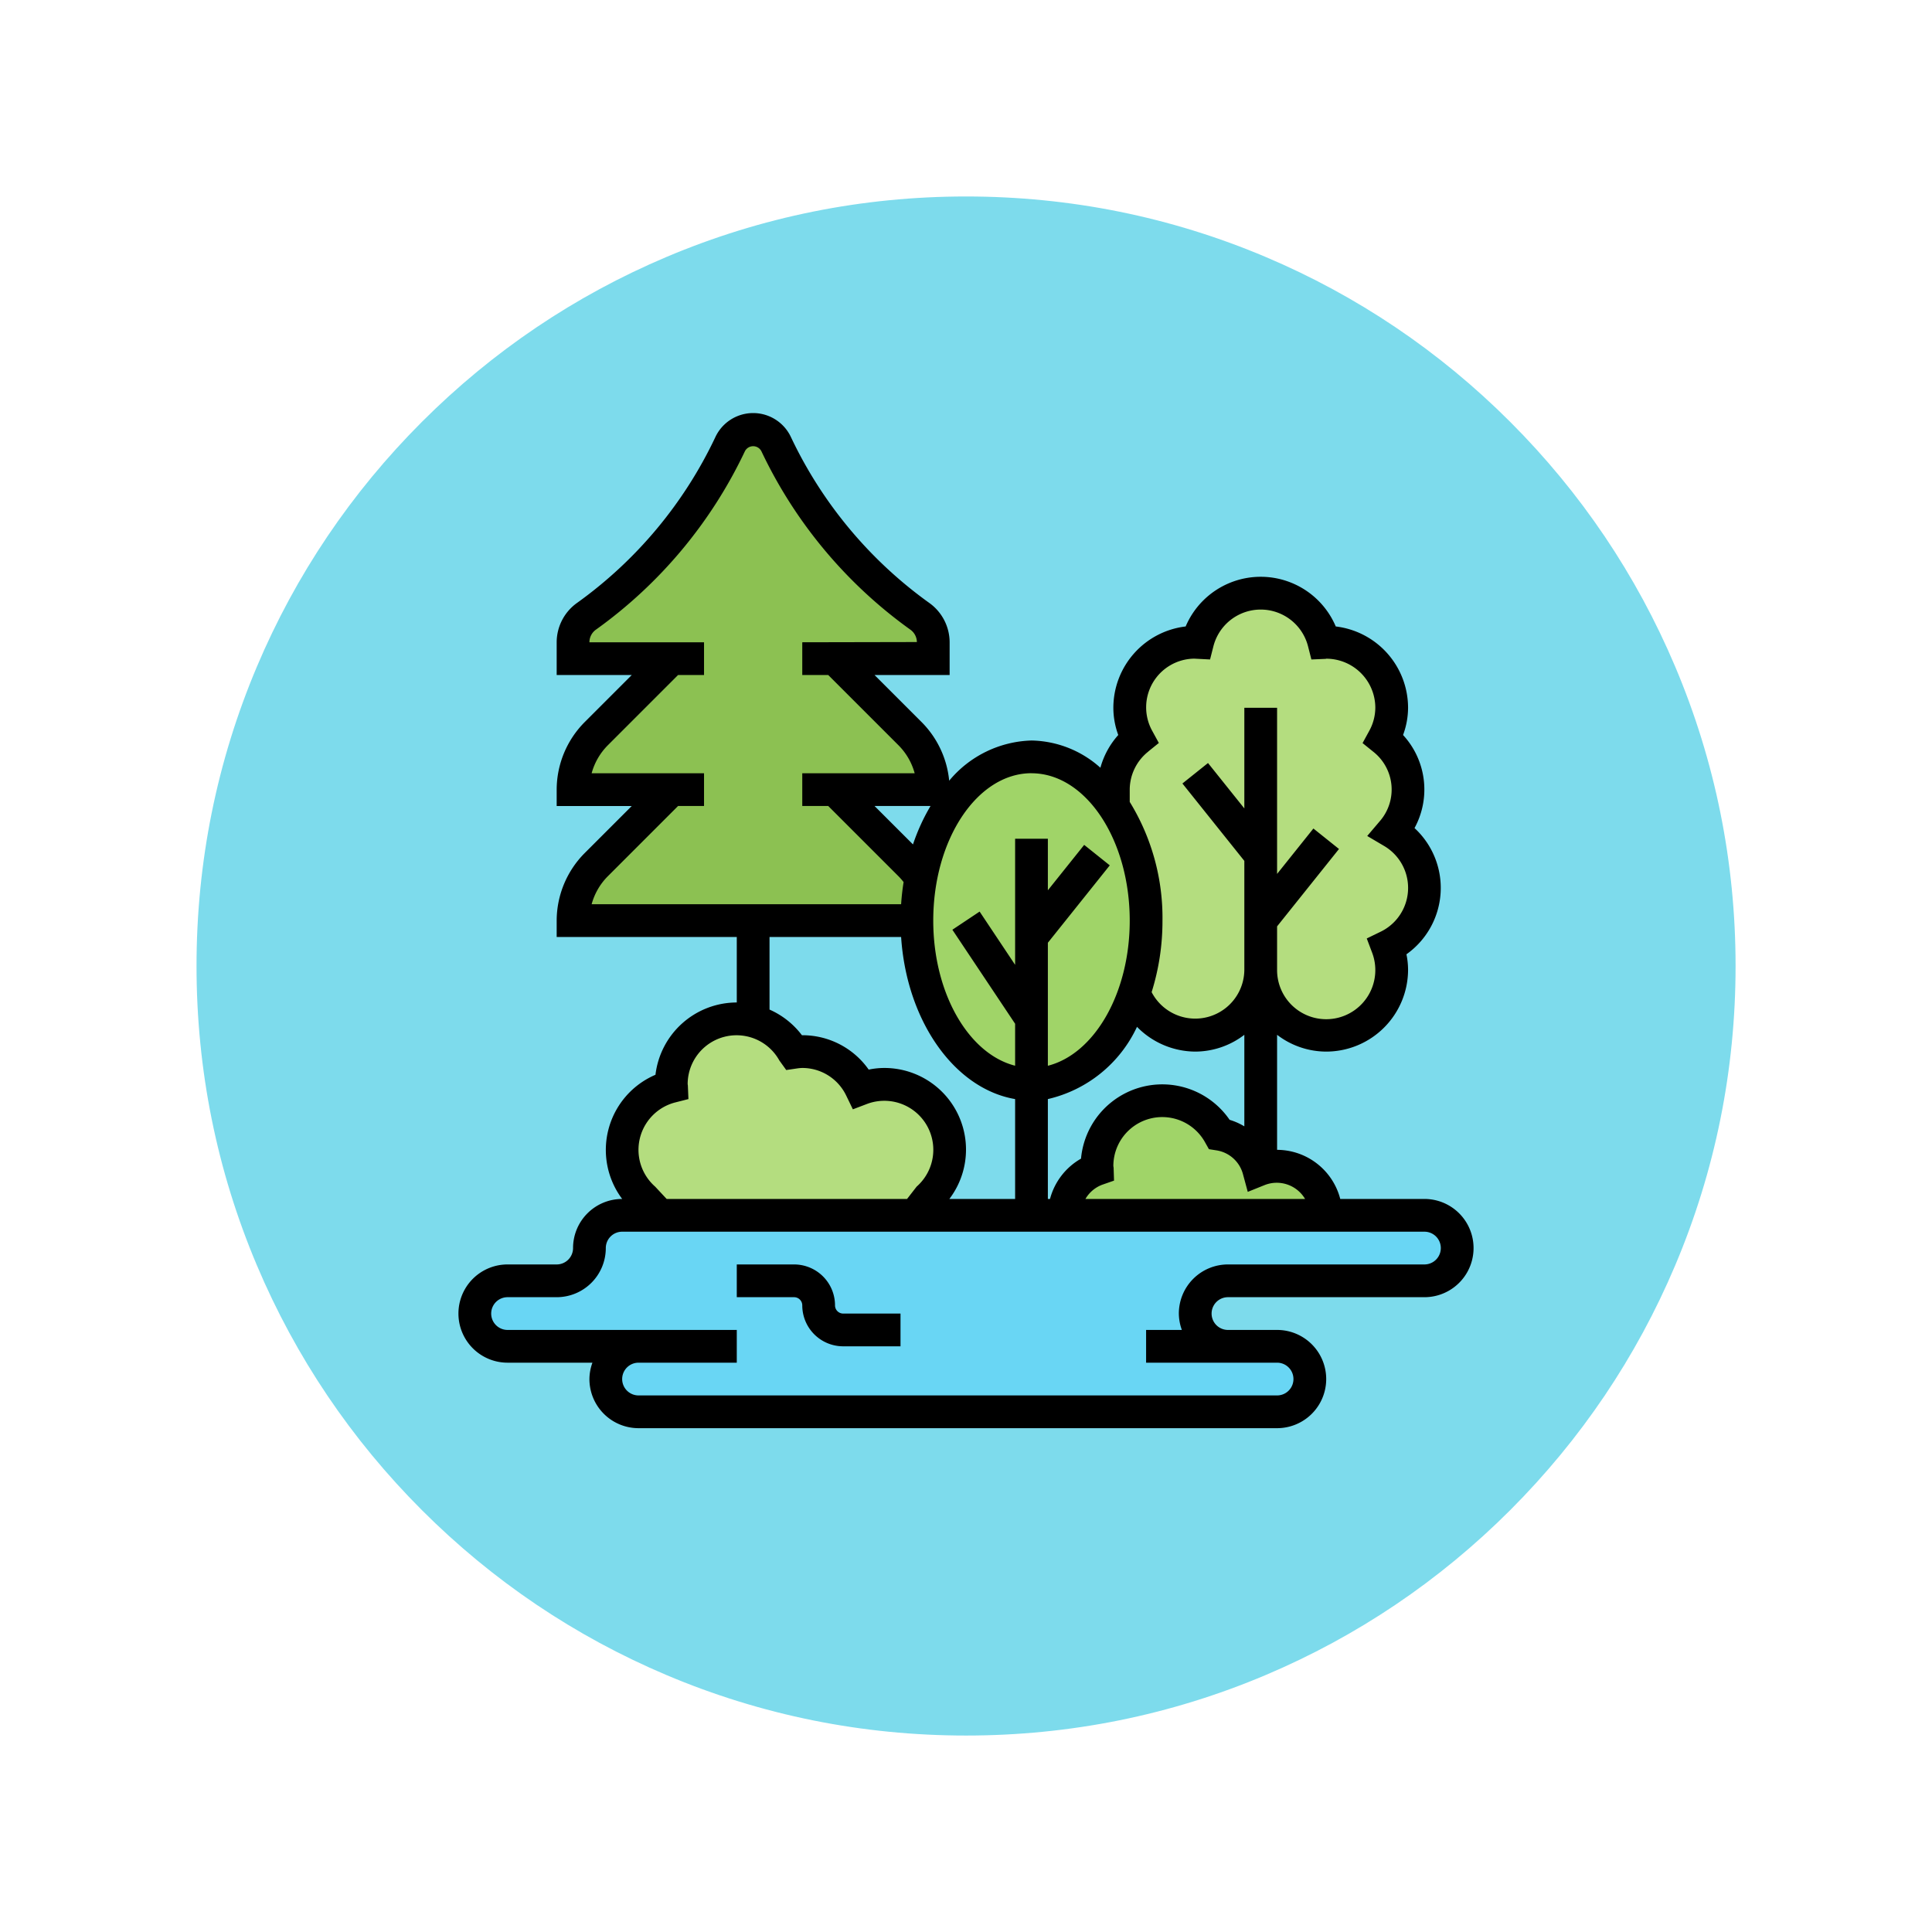 <svg xmlns="http://www.w3.org/2000/svg" xmlns:xlink="http://www.w3.org/1999/xlink" width="118" height="118.001" viewBox="0 0 118 118.001">
  <defs>
    <filter id="Trazado_874925" x="0" y="0" width="118" height="118.001" filterUnits="userSpaceOnUse">
      <feOffset dy="3" input="SourceAlpha"/>
      <feGaussianBlur stdDeviation="3" result="blur"/>
      <feFlood flood-opacity="0.161"/>
      <feComposite operator="in" in2="blur"/>
      <feComposite in="SourceGraphic"/>
    </filter>
  </defs>
  <g id="Grupo_1115048" data-name="Grupo 1115048" transform="translate(-817.427 -2518.29)">
    <g transform="matrix(1, 0, 0, 1, 817.43, 2518.29)" filter="url(#Trazado_874925)">
      <g id="Trazado_874925-2" data-name="Trazado 874925" transform="translate(9 6)" fill="#68d5e9" opacity="0.859">
        <path d="M 50 98.501 C 43.452 98.501 37.1 97.218 31.122 94.69 C 25.347 92.247 20.16 88.75 15.705 84.295 C 11.251 79.841 7.753 74.654 5.311 68.879 C 2.782 62.9 1.5 56.549 1.5 50.001 C 1.5 43.452 2.782 37.1 5.311 31.122 C 7.753 25.347 11.251 20.16 15.705 15.705 C 20.16 11.251 25.347 7.753 31.122 5.311 C 37.1 2.782 43.452 1.5 50 1.5 C 56.548 1.5 62.9 2.782 68.878 5.311 C 74.653 7.753 79.84 11.251 84.295 15.705 C 88.749 20.16 92.247 25.347 94.689 31.122 C 97.218 37.1 98.5 43.452 98.5 50 C 98.5 56.549 97.218 62.9 94.689 68.879 C 92.247 74.654 88.749 79.841 84.295 84.295 C 79.84 88.75 74.653 92.247 68.878 94.69 C 62.9 97.218 56.548 98.501 50 98.501 Z" stroke="none"/>
        <path d="M 50 3 C 43.654 3 37.499 4.242 31.706 6.692 C 26.11 9.059 21.083 12.449 16.766 16.766 C 12.449 21.083 9.059 26.11 6.692 31.706 C 4.242 37.499 3 43.654 3 50.001 C 3 56.347 4.242 62.502 6.692 68.294 C 9.059 73.891 12.449 78.917 16.766 83.235 C 21.083 87.552 26.11 90.941 31.706 93.308 C 37.499 95.758 43.654 97.001 50 97.001 C 56.346 97.001 62.501 95.758 68.294 93.308 C 73.89 90.941 78.917 87.552 83.234 83.235 C 87.551 78.917 90.941 73.891 93.308 68.294 C 95.758 62.502 97 56.347 97 50 C 97 43.654 95.758 37.499 93.308 31.706 C 90.941 26.11 87.551 21.083 83.234 16.766 C 78.917 12.449 73.89 9.059 68.294 6.692 C 62.501 4.242 56.346 3 50 3 M 50 -7.62939453125e-06 C 77.614 -7.62939453125e-06 100 22.386 100 50 L 100 50.001 C 100 77.615 77.614 100.001 50 100.001 C 22.386 100.001 7.62939453125e-06 77.615 7.62939453125e-06 50.001 L 7.62939453125e-06 50 C 7.62939453125e-06 22.386 22.386 -7.62939453125e-06 50 -7.62939453125e-06 Z" stroke="none" fill="#fff"/>
      </g>
    </g>
    <g id="Grupo_1115079" data-name="Grupo 1115079" transform="translate(844.427 2542.518)">
      <g id="Grupo_1115077" data-name="Grupo 1115077">
        <g id="Grupo_1115071" data-name="Grupo 1115071">
          <path id="Trazado_980728" data-name="Trazado 980728" d="M29,29.06l.3.05A13.481,13.481,0,0,0,29,32H8a4.829,4.829,0,0,1,1.41-3.41L14,24H8a4.829,4.829,0,0,1,1.41-3.41L14,16H8V14.99a1.934,1.934,0,0,1,.83-1.58,27.272,27.272,0,0,0,8.76-10.5,1.547,1.547,0,0,1,2.82,0,27.272,27.272,0,0,0,8.76,10.5A1.934,1.934,0,0,1,30,14.99V16H24l4.59,4.59A4.829,4.829,0,0,1,30,24H24l4.59,4.59a4.76,4.76,0,0,1,.41.47Z" fill="#8cc152"/>
        </g>
        <g id="Grupo_1115072" data-name="Grupo 1115072">
          <path id="Trazado_980729" data-name="Trazado 980729" d="M50,35a4,4,0,0,1-7.73,1.45A13.482,13.482,0,0,0,43,32a12.436,12.436,0,0,0-2-7V24a3.961,3.961,0,0,1,1.5-3.1A3.956,3.956,0,0,1,42,19a4,4,0,0,1,4-4c.05,0,.09.01.14.01a3.98,3.98,0,0,1,7.72,0c.05,0,.09-.01.14-.01a4,4,0,0,1,4,4,3.956,3.956,0,0,1-.5,1.9,3.951,3.951,0,0,1,.54,5.68,3.969,3.969,0,0,1-.31,7.01A3.887,3.887,0,0,1,58,35a4,4,0,0,1-8,0Z" fill="#b4dd7f"/>
        </g>
        <g id="Grupo_1115073" data-name="Grupo 1115073">
          <path id="Trazado_980730" data-name="Trazado 980730" d="M41,25a12.436,12.436,0,0,1,2,7,13.482,13.482,0,0,1-.73,4.45C41.12,39.74,38.75,42,36,42c-3.87,0-7-4.48-7-10a13.482,13.482,0,0,1,.3-2.89C30.17,25,32.84,22,36,22A6.191,6.191,0,0,1,41,25Z" fill="#a0d468"/>
        </g>
        <g id="Grupo_1115074" data-name="Grupo 1115074">
          <path id="Trazado_980731" data-name="Trazado 980731" d="M49.88,47.22c.06-.02.11-.04.17-.06A2.958,2.958,0,0,1,51,47a3,3,0,0,1,3,3H38a3,3,0,0,1,2.02-2.82c0-.06-.02-.12-.02-.18a3.986,3.986,0,0,1,7.47-1.95A2.963,2.963,0,0,1,49.88,47.22Z" fill="#a0d468"/>
        </g>
        <g id="Grupo_1115075" data-name="Grupo 1115075">
          <path id="Trazado_980732" data-name="Trazado 980732" d="M27,42a4,4,0,0,1,2.65,7l-.76,1H13.28l-.93-1a3.99,3.99,0,0,1,1.66-6.86c0-.05-.01-.09-.01-.14a4,4,0,0,1,4-4,3.657,3.657,0,0,1,1,.13,3.953,3.953,0,0,1,2.47,1.92A4.748,4.748,0,0,1,22,40a3.984,3.984,0,0,1,3.59,2.27A3.887,3.887,0,0,1,27,42Z" fill="#b4dd7f"/>
        </g>
        <g id="Grupo_1115076" data-name="Grupo 1115076">
          <path id="Trazado_980733" data-name="Trazado 980733" d="M48,58h3a2.015,2.015,0,0,1,2,2,2.006,2.006,0,0,1-2,2H12a2.015,2.015,0,0,1-2-2,2.006,2.006,0,0,1,2-2H4a2.006,2.006,0,0,1-2-2,2.015,2.015,0,0,1,2-2H7a2.006,2.006,0,0,0,2-2,2.015,2.015,0,0,1,2-2H60a2.006,2.006,0,0,1,2,2,2.015,2.015,0,0,1-2,2H48a2.006,2.006,0,0,0-2,2,2.015,2.015,0,0,0,2,2Z" fill="#69d6f4"/>
        </g>
      </g>
      <g id="Grupo_1115078" data-name="Grupo 1115078">
        <path id="Trazado_980734" data-name="Trazado 980734" d="M60,49H54.858A4,4,0,0,0,51,46V38.974A4.948,4.948,0,0,0,54,40a5.006,5.006,0,0,0,5-5,4.73,4.73,0,0,0-.1-.943,4.969,4.969,0,0,0,.494-7.709,4.914,4.914,0,0,0-.7-5.684A4.817,4.817,0,0,0,59,19a5.007,5.007,0,0,0-4.416-4.966,4.98,4.98,0,0,0-9.168,0A5.007,5.007,0,0,0,41,19a4.817,4.817,0,0,0,.3,1.664,4.954,4.954,0,0,0-1.091,2A6.457,6.457,0,0,0,36,21a6.779,6.779,0,0,0-5.027,2.455,5.872,5.872,0,0,0-1.68-3.576L26.414,17H31V14.986a2.96,2.96,0,0,0-1.249-2.393A26.289,26.289,0,0,1,21.315,2.484a2.548,2.548,0,0,0-4.63,0A26.258,26.258,0,0,1,8.248,12.593,2.962,2.962,0,0,0,7,14.986V17h4.586L8.707,19.879A5.868,5.868,0,0,0,7,24v1h4.586L8.707,27.879A5.868,5.868,0,0,0,7,32v1H18v4a5.007,5.007,0,0,0-4.966,4.416A4.991,4.991,0,0,0,11,49a3,3,0,0,0-3,3,1,1,0,0,1-1,1H4a3,3,0,0,0,0,6H9.184A2.966,2.966,0,0,0,9,60a3,3,0,0,0,3,3H51a3,3,0,1,0,0-6H48a1,1,0,0,1,0-2H60a3,3,0,1,0,0-6Zm-7.29,0H39.295a1.992,1.992,0,0,1,1.052-.878l.694-.242-.024-.735A.6.6,0,0,0,41,47a2.987,2.987,0,0,1,5.6-1.461l.237.421.478.075a1.99,1.99,0,0,1,1.6,1.446l.294,1.086,1.044-.42A2.009,2.009,0,0,1,52.71,49ZM37,42.9a7.99,7.99,0,0,0,5.444-4.413A5.018,5.018,0,0,0,46,40a4.948,4.948,0,0,0,3-1.026v5.592a3.944,3.944,0,0,0-.9-.4,4.985,4.985,0,0,0-9.075,2.372A4.008,4.008,0,0,0,37.131,49H37Zm6.129-21.226.649-.524-.4-.732A2.973,2.973,0,0,1,45.935,16l.971.05.2-.786a2.983,2.983,0,0,1,5.789,0l.2.786.812-.034c.053,0,.106-.008.093-.013a3,3,0,0,1,3,3,2.962,2.962,0,0,1-.379,1.422l-.4.732.649.524a2.94,2.94,0,0,1,.4,4.25l-.765.9,1.016.6A2.973,2.973,0,0,1,57.3,32.69l-.823.4.323.855A3,3,0,1,1,51,35V32.352l3.781-4.727-1.563-1.25L51,29.148V19H49v6.148l-2.219-2.773-1.563,1.25L49,28.352V35a3,3,0,0,1-5.662,1.369A14.513,14.513,0,0,0,44,32a13.518,13.518,0,0,0-2-7.251V24a2.978,2.978,0,0,1,1.129-2.321ZM36,23c3.309,0,6,4.037,6,9,0,4.451-2.167,8.147-5,8.865V33.352l3.781-4.727-1.563-1.25L37,30.148V27H35v7.7l-2.168-3.252-1.664,1.109L35,38.3v2.562c-2.833-.717-5-4.414-5-8.865,0-4.963,2.691-9,6-9Zm-6.166,2a12.183,12.183,0,0,0-1.072,2.347L26.414,25ZM10.121,29.293,14.414,25H16V23H9.135a3.86,3.86,0,0,1,.986-1.707L14.414,17H16V15H9v-.014a.946.946,0,0,1,.413-.768,28.267,28.267,0,0,0,9.08-10.879.566.566,0,0,1,1.014,0,28.282,28.282,0,0,0,9.079,10.879.946.946,0,0,1,.414.768L22,15v2h1.586l4.293,4.293A3.841,3.841,0,0,1,28.865,23H22v2h1.586l4.293,4.293a3.819,3.819,0,0,1,.31.353c-.07.442-.122.893-.152,1.354H9.135A3.851,3.851,0,0,1,10.121,29.293ZM20,33h8.037c.339,5.142,3.261,9.266,6.963,9.9V49H30.984A4.984,4.984,0,0,0,27,41a4.723,4.723,0,0,0-.943.1A4.942,4.942,0,0,0,22,39h-.021A5.012,5.012,0,0,0,20,37.434ZM14.261,43.1l.786-.2-.034-.812A.3.3,0,0,0,15,42v0a2.987,2.987,0,0,1,5.6-1.458l.421.584.677-.1A2.438,2.438,0,0,1,22,41a2.971,2.971,0,0,1,2.69,1.7l.4.826.857-.326a2.993,2.993,0,0,1,3.038,5.047L28.4,49H13.717l-.7-.75A2.99,2.99,0,0,1,14.261,43.1ZM60,53H48a3,3,0,0,0-3,3,2.966,2.966,0,0,0,.184,1H43v2h8a1,1,0,0,1,0,2H12a1,1,0,0,1,0-2h6V57H4a1,1,0,0,1,0-2H7a3,3,0,0,0,3-3,1,1,0,0,1,1-1H60a1,1,0,0,1,0,2Z"/>
        <path id="Trazado_980735" data-name="Trazado 980735" d="M24,55.5A2.5,2.5,0,0,0,21.5,53H18v2h3.5a.5.5,0,0,1,.5.5A2.5,2.5,0,0,0,24.5,58H28V56H24.5A.5.5,0,0,1,24,55.5Z"/>
      </g>
    </g>
  </g>
</svg>
